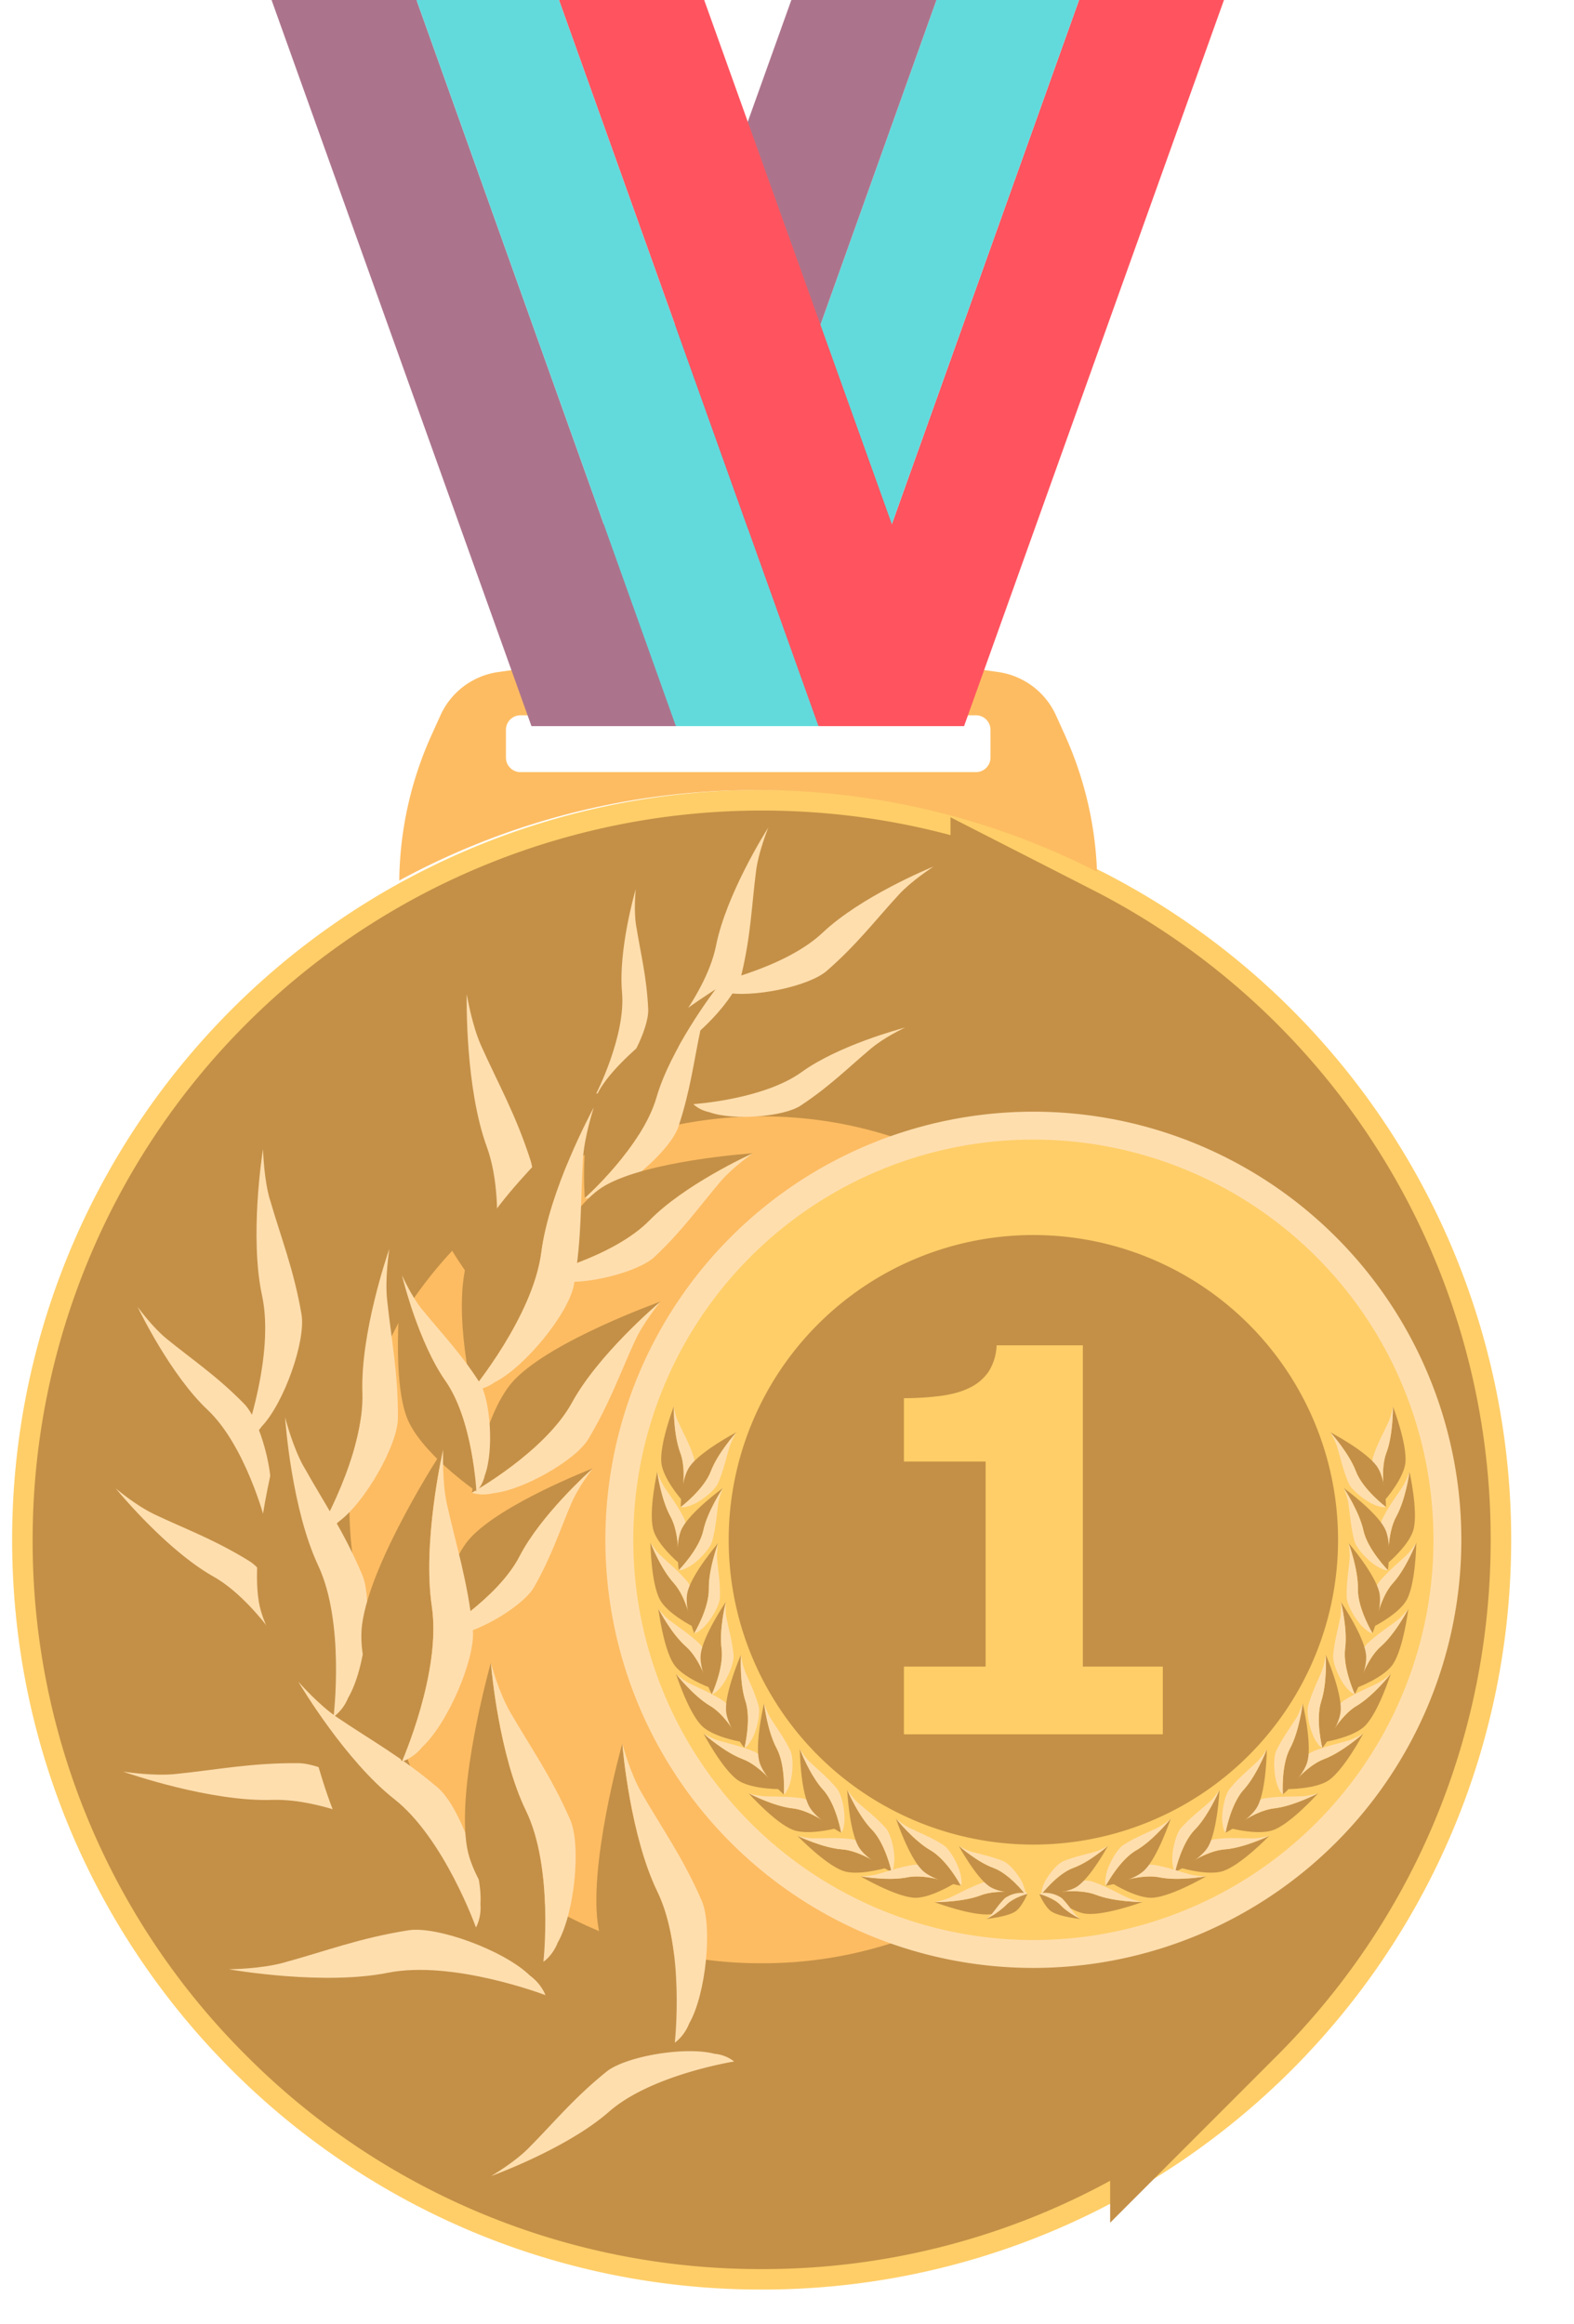<svg width="21" height="31" fill="none" xmlns="http://www.w3.org/2000/svg"><path d="M14.704 11.626a9.998 9.998 0 015.458 8.91c0 5.524-4.477 10.001-10 10.001s-10-4.477-10-10a9.998 9.998 0 0114.542-8.91z" fill="#FFCE68"/><path d="M10.162 30.128a9.527 9.527 0 01-6.781-2.81 9.528 9.528 0 01-2.81-6.781c0-3.52 1.924-6.75 5.02-8.433a9.607 9.607 0 014.571-1.157c1.534 0 3 .35 4.356 1.044a9.624 9.624 0 013.783 3.47 9.564 9.564 0 011.452 5.076c0 2.562-.998 4.97-2.81 6.782a9.528 9.528 0 01-6.781 2.809z" fill="#FDBC62"/><path d="M10.162 28.958a8.365 8.365 0 01-5.954-2.466 8.366 8.366 0 01-2.467-5.955 8.422 8.422 0 014.407-7.404 8.433 8.433 0 014.014-1.017c1.347 0 2.634.308 3.825.917a8.45 8.45 0 013.322 3.047 8.397 8.397 0 011.274 4.457c0 2.25-.876 4.364-2.466 5.955a8.366 8.366 0 01-5.955 2.466z" stroke="#C49047" stroke-width="2.611" stroke-miterlimit="10"/><path d="M10.162 26.247a5.673 5.673 0 01-4.037-1.672 5.674 5.674 0 01-1.673-4.038 5.711 5.711 0 119.748 4.038 5.674 5.674 0 01-4.038 1.672v0z" stroke="#FDBC62" stroke-width="1.865" stroke-miterlimit="10"/><path d="M10.162 27.49a6.907 6.907 0 01-4.916-2.036 6.908 6.908 0 01-2.037-4.917 6.955 6.955 0 013.638-6.114 6.964 6.964 0 013.315-.839c1.113 0 2.175.255 3.158.757a6.979 6.979 0 012.743 2.516 6.935 6.935 0 011.052 3.68 6.908 6.908 0 01-2.036 4.917 6.907 6.907 0 01-4.917 2.036v0z" stroke="#C49047" stroke-width="2.611" stroke-miterlimit="10"/><path d="M13.215 10.103v-.37a.194.194 0 00-.193-.193H6.944a.194.194 0 00-.194.194v.37c0 .107.087.194.194.194h6.078a.194.194 0 00.193-.195zm1.003-.276c.254.568.396 1.179.418 1.8a9.955 9.955 0 00-4.542-1.09c-1.727 0-3.35.438-4.767 1.207.007-.66.15-1.313.42-1.917l.127-.281a1 1 0 01.776-.583l.372-.053a21.362 21.362 0 015.922 0l.372.053a1 1 0 01.775.583l.127.28z" fill="#FDBC62"/><path d="M16.33 0l-3.467 9.683h-1.926L14.394.008V0h1.937z" fill="#FF545F"/><path d="M14.394 0v.008l-3.457 9.675H9.034L12.491.008V0h1.903z" fill="#62DADC"/><path d="M12.491 0v.008L9.034 9.683H7.091L10.558 0h1.933z" fill="#AC748C"/><path d="M19.497 20.537a5.71 5.71 0 11-11.42 0 5.71 5.71 0 0111.42 0z" fill="#FFDEAE"/><path d="M3.623 0L7.09 9.683h1.927L5.56.008V0H3.623z" fill="#AC748C"/><path d="M5.56 0v.008l3.457 9.675h1.902L7.462.008V0H5.56z" fill="#62DADC"/><path d="M7.462 0v.008l3.457 9.675h1.944L9.395 0H7.462z" fill="#FF545F"/><path d="M19.125 20.537a5.338 5.338 0 11-10.676 0 5.338 5.338 0 0110.676 0z" fill="#FFCE68"/><path d="M17.852 20.537a4.065 4.065 0 11-8.13 0 4.065 4.065 0 018.13 0z" fill="#C49047"/><path d="M15.514 23.131H12.06v-.903h1.09v-2.735h-1.09v-.845c.167 0 .326-.01.48-.029.152-.02.28-.054.382-.103a.645.645 0 00.27-.225.716.716 0 00.105-.348h1.15v4.285h1.067v.903z" fill="#FFCE68"/><path d="M8.99 18.759v.001c0 .025-.002.38.087.616.092.244.014.624.014.624s-.25-.286-.268-.495c-.022-.25.16-.731.167-.746z" fill="#C49047"/><path d="M9.05 18.966c.07.155.143.279.204.463.036.108-.017.384-.097.498A.172.172 0 019.09 20s.078-.38-.014-.624c-.089-.236-.087-.591-.087-.616.003.014.023.125.06.206z" fill="#FFDEAE"/><path d="M9.825 19.102v.001c-.017.019-.252.284-.341.52-.093.244-.402.478-.402.478s0-.38.125-.549c.15-.203.604-.442.618-.45z" fill="#C49047"/><path d="M9.733 19.297c-.049.163-.076.304-.152.483-.044.105-.266.277-.402.31-.054.021-.097.01-.097.01s.31-.233.402-.477c.089-.236.324-.501.34-.52-.006.012-.065.11-.09.194z" fill="#FFDEAE"/><path d="M8.769 19.628v.001c.003.025.054.376.176.597.127.228.105.615.105.615s-.29-.246-.337-.45c-.059-.245.052-.747.056-.762z" fill="#C49047"/><path d="M8.858 19.825c.093.142.183.254.27.428.052.101.04.382-.023.506-.019.056-.055.082-.055.082s.022-.387-.105-.615c-.122-.22-.173-.572-.176-.597.005.014.04.121.09.196z" fill="#FFDEAE"/><path d="M9.646 19.846h-.001c-.014.021-.208.319-.261.565-.056.255-.328.531-.328.531s-.055-.375.044-.56c.118-.223.532-.527.546-.536z" fill="#C49047"/><path d="M9.583 20.052c-.024.168-.03.312-.08.5-.028.11-.222.313-.352.365-.05.03-.095.025-.095.025s.272-.276.328-.531c.053-.247.247-.544.261-.564-.005.013-.049.117-.062.205z" fill="#FFDEAE"/><path d="M8.678 20.572v.001c.009.023.14.353.31.54.176.192.244.574.244.574s-.338-.172-.432-.36c-.114-.225-.122-.739-.122-.755z" fill="#C49047"/><path d="M8.81 20.742c.123.118.237.206.362.354.073.087.127.363.094.499-.005.058-.034.092-.034.092s-.068-.382-.244-.575c-.17-.186-.301-.516-.31-.539.008.012.068.108.132.17z" fill="#FFDEAE"/><path d="M9.58 20.58v.002c-.008.023-.128.357-.123.609.005.261-.195.593-.195.593s-.141-.353-.088-.556c.063-.244.396-.635.407-.647z" fill="#C49047"/><path d="M9.568 20.796c.015.17.042.31.038.505-.002.113-.144.356-.258.436-.042.04-.086.047-.086.047s.2-.332.195-.593c-.005-.252.115-.586.124-.61-.002.014-.02.127-.013.215z" fill="#FFDEAE"/><path d="M8.784 21.457v.001c.012.022.178.336.368.502.196.172.306.544.306.544s-.356-.134-.47-.31c-.137-.21-.202-.72-.204-.736z" fill="#C49047"/><path d="M8.934 21.612c.136.103.258.178.4.312.082.078.165.346.148.485.001.058-.024.095-.024.095s-.11-.372-.306-.544c-.19-.166-.356-.48-.367-.502.008.011.079.1.15.154z" fill="#FFDEAE"/><path d="M9.683 21.366v.002c-.006.024-.089.369-.056.619.034.259-.13.61-.13.61s-.178-.335-.147-.542c.036-.25.324-.675.333-.689z" fill="#C49047"/><path d="M9.694 21.582c.033.167.076.304.093.497.01.113-.104.37-.208.463-.038.044-.081.055-.081.055s.163-.351.129-.61c-.033-.25.05-.595.056-.62 0 .014-.007.128.01.215z" fill="#FFDEAE"/><path d="M9.02 22.326c.015.02.237.297.454.425.225.133.401.478.401.478s-.374-.065-.518-.217c-.175-.182-.333-.671-.338-.686z" fill="#C49047"/><path d="M9.196 22.45c.152.076.286.127.45.232.095.062.226.31.235.45a.171.171 0 01-.006.097s-.176-.345-.401-.477c-.217-.129-.439-.406-.454-.426.01.01.096.084.176.124z" fill="#FFDEAE"/><path d="M9.886 22.07c-.002.026-.019.38.06.62.08.248-.014.623-.014.623s-.238-.296-.246-.505c-.01-.252.193-.724.2-.738z" fill="#C49047"/><path d="M9.936 22.28c.064.157.132.284.184.47.032.11-.033.383-.119.494a.172.172 0 01-.069.07s.095-.376.014-.625c-.079-.239-.062-.593-.06-.618.002.013.017.126.05.208z" fill="#FFDEAE"/><path d="M9.386 23.122c.02.017.286.251.522.34.245.09.479.4.479.4s-.38 0-.549-.123c-.203-.15-.445-.603-.452-.617z" fill="#C49047"/><path d="M9.581 23.213c.163.048.305.075.484.15.104.044.277.265.31.4.023.055.012.098.012.098s-.234-.308-.48-.4c-.235-.088-.502-.322-.52-.339.012.007.11.066.194.091z" fill="#FFDEAE"/><path d="M10.194 22.718v.001c.003.025.048.377.168.599.123.23.095.616.095.616s-.285-.25-.33-.454c-.055-.246.063-.747.067-.762z" fill="#C49047"/><path d="M10.28 22.915c.091.144.18.258.264.432.05.103.034.383-.03.507-.02.055-.056.08-.056.08s.027-.386-.096-.616c-.12-.222-.165-.574-.168-.599.005.013.04.121.086.196z" fill="#FFDEAE"/><path d="M9.986 23.916c.023.012.338.175.589.203.26.029.562.27.562.27s-.368.094-.562.015c-.234-.094-.578-.476-.589-.488z" fill="#C49047"/><path d="M10.198 23.957c.17.008.313-.001.505.028.112.017.334.19.4.313a.172.172 0 01.034.092s-.303-.242-.562-.271c-.25-.028-.566-.19-.588-.202a.95.95 0 00.21.04z" fill="#FFDEAE"/><path d="M10.671 23.328c.01.024.14.354.309.54.176.194.243.576.243.576s-.338-.173-.432-.36c-.113-.226-.12-.74-.12-.756z" fill="#C49047"/><path d="M10.803 23.498c.123.118.237.206.361.355.074.087.126.363.094.499a.17.17 0 01-.035.092s-.067-.382-.243-.575c-.17-.187-.3-.517-.308-.54a.982.982 0 00.131.17z" fill="#FFDEAE"/><path d="M10.64 24.486h.001c.022.01.344.162.595.18.26.02.572.25.572.25s-.365.108-.562.036c-.237-.086-.595-.455-.606-.466z" fill="#C49047"/><path d="M10.853 24.519c.17 0 .313-.013.506.01.113.012.341.176.41.297.037.046.039.09.039.09s-.311-.23-.572-.25c-.251-.018-.572-.17-.595-.18.014.003.123.032.212.033z" fill="#FFDEAE"/><path d="M11.303 23.873h.001c.01.023.151.349.328.529.183.187.264.565.264.565s-.344-.16-.445-.344c-.121-.221-.147-.734-.148-.75z" fill="#C49047"/><path d="M11.442 24.038c.127.113.243.197.374.342.076.084.138.357.11.494a.173.173 0 01-.03.093s-.082-.378-.264-.565c-.176-.18-.318-.506-.328-.528.008.01.071.105.138.164z" fill="#FFDEAE"/><path d="M11.48 25.025h.002c.024.005.374.063.621.014.257-.052.619.087.619.087s-.323.2-.531.185c-.252-.02-.696-.277-.71-.286z" fill="#C49047"/><path d="M11.695 25c.164-.045.298-.097.49-.128.112-.018.376.08.475.177.048.034.062.077.062.077s-.362-.139-.619-.087c-.247.05-.597-.01-.621-.014a.993.993 0 00.213-.025z" fill="#FFDEAE"/><path d="M12.468 25.37c.025 0 .38-.001.616-.091.244-.094.623-.018.623-.018s-.283.252-.492.271c-.251.024-.732-.157-.747-.162z" fill="#C49047"/><path d="M12.674 25.309c.155-.072.278-.146.462-.208.108-.036.384.015.498.095.053.025.073.065.073.065s-.38-.076-.623.018c-.236.09-.59.09-.615.09a.963.963 0 00.205-.06z" fill="#FFDEAE"/><path d="M11.954 24.256h.001c.016.02.24.295.458.421.226.13.407.474.407.474s-.375-.062-.521-.212c-.176-.18-.34-.668-.345-.683z" fill="#C49047"/><path d="M12.132 24.378c.153.075.288.124.452.228.096.06.23.307.24.447.014.057-.004.098-.004.098s-.18-.343-.407-.474c-.218-.126-.442-.4-.458-.42.01.009.097.082.177.121z" fill="#FFDEAE"/><path d="M12.792 24.619c.017.015.252.218.46.293.214.078.422.346.422.346s-.332.004-.481-.103c-.18-.129-.395-.524-.401-.536z" fill="#C49047"/><path d="M12.963 24.697c.144.041.268.063.425.127.092.038.245.23.276.349.02.047.01.085.01.085s-.208-.268-.423-.346c-.207-.075-.442-.278-.458-.293.01.006.096.057.17.078z" fill="#FFDEAE"/><path d="M13.159 25.594c.012-.006.176-.088.264-.184.091-.099.284-.15.284-.15s-.073.18-.165.237c-.11.069-.375.096-.383.097z" fill="#C49047"/><path d="M13.24 25.518c.056-.069.096-.13.167-.202a.4.4 0 01.252-.07c.03 0 .049.013.049.013s-.194.052-.285.151a1.067 1.067 0 01-.264.183.525.525 0 00.082-.075z" fill="#FFDEAE"/><path d="M18.584 18.759v.001c0 .025.002.38-.087.616-.092.244-.014.624-.014.624s.25-.286.268-.495c.022-.25-.16-.731-.167-.746z" fill="#C49047"/><path d="M18.524 18.966c-.07.155-.143.279-.204.463-.036.108.017.384.097.498a.17.17 0 00.066.073s-.078-.38.014-.624c.089-.236.087-.591.087-.616-.003.014-.023.125-.06.206z" fill="#FFDEAE"/><path d="M17.748 19.102l.001.001c.017.019.252.284.341.52.093.244.402.478.402.478s0-.38-.125-.549c-.15-.203-.604-.442-.619-.45z" fill="#C49047"/><path d="M17.84 19.297c.05.163.076.304.152.483.045.105.267.277.402.31.054.021.098.01.098.01s-.31-.233-.402-.477c-.089-.236-.324-.501-.34-.52.006.012.065.11.09.194z" fill="#FFDEAE"/><path d="M18.805 19.628v.001c-.003.025-.054.376-.176.597-.127.228-.105.615-.105.615s.29-.246.337-.45c.058-.245-.052-.747-.056-.762z" fill="#C49047"/><path d="M18.716 19.825c-.093.142-.183.254-.27.428-.052.101-.04.382.023.506.018.056.055.082.055.082s-.022-.387.105-.615c.122-.22.173-.572.176-.597-.005.014-.041.121-.09.196z" fill="#FFDEAE"/><path d="M17.928 19.846c.014.021.208.319.262.565.056.255.327.531.327.531s.056-.375-.043-.56c-.118-.223-.533-.527-.546-.536z" fill="#C49047"/><path d="M17.99 20.052c.025.168.031.312.08.5.029.11.223.313.353.365.05.03.094.025.094.025s-.271-.276-.327-.531c-.054-.247-.248-.544-.261-.564.005.013.049.117.062.205z" fill="#FFDEAE"/><path d="M18.896 20.572v.001c-.01.023-.14.353-.31.54-.176.192-.244.574-.244.574s.338-.172.432-.36c.114-.225.122-.739.122-.755z" fill="#C49047"/><path d="M18.764 20.742c-.123.118-.237.206-.362.354-.074.087-.127.363-.095.499a.172.172 0 00.035.092s.068-.382.244-.575c.17-.186.301-.516.31-.539-.008.012-.068.108-.132.17z" fill="#FFDEAE"/><path d="M17.993 20.58v.002c.009.023.129.357.124.609-.005.261.195.593.195.593s.141-.353.088-.556c-.063-.244-.396-.635-.407-.647z" fill="#C49047"/><path d="M18.006 20.796c-.015.17-.043.31-.039.505.003.113.145.356.259.436.042.04.086.047.086.047s-.2-.332-.195-.593c.005-.252-.115-.586-.124-.61.002.014.02.127.013.215z" fill="#FFDEAE"/><path d="M18.79 21.457v.001c-.012.022-.178.336-.368.502-.196.172-.306.544-.306.544s.355-.134.47-.31c.137-.21.202-.72.204-.736z" fill="#C49047"/><path d="M18.64 21.612c-.136.103-.259.178-.4.312-.082.078-.165.346-.148.485a.172.172 0 00.024.095s.11-.372.306-.544c.19-.166.356-.48.367-.502-.009.011-.079.1-.15.154z" fill="#FFDEAE"/><path d="M17.891 21.366v.002c.006.024.089.369.056.619-.034.259.129.61.129.61s.179-.335.148-.542c-.036-.25-.324-.675-.333-.689z" fill="#C49047"/><path d="M17.88 21.582c-.033.167-.076.304-.093.497-.01.113.104.37.208.463.038.044.081.055.081.055s-.163-.351-.13-.61c.034-.25-.049-.595-.055-.62 0 .014.007.128-.01.215z" fill="#FFDEAE"/><path d="M18.555 22.326h-.001c-.015.02-.237.297-.454.425-.225.133-.402.478-.402.478s.375-.065.52-.217c.174-.182.332-.671.337-.686z" fill="#C49047"/><path d="M18.378 22.45c-.152.076-.286.127-.45.232-.095.062-.227.31-.235.45a.17.17 0 00.005.097s.177-.345.402-.477c.217-.129.438-.406.454-.426a.916.916 0 01-.176.124z" fill="#FFDEAE"/><path d="M17.688 22.07c.002.026.019.38-.06.62-.08.248.014.623.014.623s.238-.296.246-.505c.01-.252-.193-.724-.2-.738z" fill="#C49047"/><path d="M17.638 22.28c-.064.157-.132.284-.185.47-.03.11.034.383.12.494.028.05.069.07.069.07s-.095-.376-.014-.625c.078-.239.062-.593.06-.618-.002.013-.017.126-.05.208z" fill="#FFDEAE"/><path d="M18.188 23.122h-.001c-.018.017-.285.251-.521.34-.245.09-.48.4-.48.4s.38 0 .55-.123c.203-.15.445-.603.452-.617z" fill="#C49047"/><path d="M17.993 23.213c-.163.048-.305.075-.484.15-.105.044-.278.265-.31.4-.023.055-.012.098-.012.098s.234-.308.479-.4c.236-.088.503-.322.521-.339-.012.007-.11.066-.194.091z" fill="#FFDEAE"/><path d="M17.38 22.718v.001c-.003.025-.049.377-.168.599-.123.23-.096.616-.096.616s.286-.25.331-.454c.055-.246-.063-.747-.067-.762z" fill="#C49047"/><path d="M17.294 22.915c-.091.144-.18.258-.265.432-.05.103-.033.383.032.507.019.055.055.08.055.08s-.027-.386.096-.616c.12-.222.165-.574.168-.599-.005.013-.04.121-.086.196z" fill="#FFDEAE"/><path d="M17.588 23.916h-.001c-.022.012-.337.175-.588.203-.26.029-.562.27-.562.27s.368.094.562.015c.234-.094.578-.476.589-.488z" fill="#C49047"/><path d="M17.376 23.957c-.17.008-.313-.001-.505.028-.112.017-.334.19-.4.313a.172.172 0 00-.034.092s.302-.242.562-.271c.25-.028.566-.19.588-.202a.95.95 0 01-.21.04z" fill="#FFDEAE"/><path d="M16.903 23.328c-.01.024-.14.354-.309.54-.176.194-.243.576-.243.576s.338-.173.431-.36c.113-.226.12-.74.12-.756z" fill="#C49047"/><path d="M16.77 23.498c-.122.118-.236.206-.36.355-.074.087-.127.363-.094.499.005.058.035.092.035.092s.067-.382.243-.575c.17-.187.3-.517.308-.54a.982.982 0 01-.131.17z" fill="#FFDEAE"/><path d="M16.934 24.486h-.001c-.023.01-.344.162-.595.18-.26.02-.572.25-.572.25s.365.108.561.036c.237-.086.596-.455.607-.466z" fill="#C49047"/><path d="M16.72 24.519c-.17 0-.313-.013-.506.01-.112.012-.34.176-.41.297a.172.172 0 00-.038.09s.311-.23.572-.25c.251-.018.572-.17.595-.18-.014.003-.123.032-.212.033z" fill="#FFDEAE"/><path d="M16.27 23.873c-.01.023-.152.349-.328.529-.183.187-.264.565-.264.565s.344-.16.445-.344c.12-.221.147-.734.147-.75z" fill="#C49047"/><path d="M16.132 24.038c-.127.113-.243.197-.374.342-.076.084-.139.357-.111.494a.173.173 0 00.031.093s.081-.378.264-.565c.176-.18.318-.506.328-.528-.008.01-.071.105-.138.164z" fill="#FFDEAE"/><path d="M16.093 25.025h-.001c-.024.005-.374.063-.622.014-.256-.052-.618.087-.618.087s.322.2.531.185c.252-.02.696-.277.71-.286z" fill="#C49047"/><path d="M15.879 25c-.164-.045-.298-.097-.49-.128-.112-.018-.376.08-.475.177a.17.17 0 00-.062.077s.362-.139.618-.087c.247.05.598-.01.622-.014a.993.993 0 01-.213-.025z" fill="#FFDEAE"/><path d="M15.62 24.256h-.001c-.016.02-.24.295-.458.421-.227.13-.407.474-.407.474s.375-.062.52-.212c.177-.18.34-.668.346-.683z" fill="#C49047"/><path d="M15.442 24.378c-.153.075-.288.124-.452.228-.096.06-.23.307-.24.447a.17.17 0 00.004.098s.18-.343.407-.474c.218-.126.442-.4.458-.42a.972.972 0 01-.177.121z" fill="#FFDEAE"/><path d="M15.24 25.368c-.026 0-.38-.003-.615-.095-.243-.096-.624-.023-.624-.023s.282.255.49.275c.252.025.734-.151.75-.157z" fill="#C49047"/><path d="M15.034 25.305c-.154-.072-.277-.147-.46-.21-.108-.038-.384.012-.5.09-.052.026-.073.066-.073.066s.38-.074.624.022c.235.091.59.095.614.095-.013-.003-.125-.025-.205-.063z" fill="#FFDEAE"/><path d="M14.782 24.619c-.017.015-.252.218-.46.293-.215.078-.422.346-.422.346s.332.004.48-.103c.18-.129.396-.524.402-.536z" fill="#C49047"/><path d="M14.61 24.697c-.143.041-.267.063-.424.127-.092.038-.245.23-.276.349-.02.047-.01.085-.01.085s.207-.268.422-.346c.208-.075.443-.278.46-.293-.011.006-.097.057-.171.078z" fill="#FFDEAE"/><path d="M14.415 25.594c-.012-.006-.176-.088-.264-.184-.092-.099-.285-.15-.285-.15s.074.18.166.237c.11.069.375.096.383.097z" fill="#C49047"/><path d="M14.333 25.518c-.055-.069-.095-.13-.166-.202a.401.401 0 00-.252-.07c-.03 0-.049.013-.049.013s.193.052.285.151c.088.096.252.178.263.183-.005-.004-.052-.04-.08-.075z" fill="#FFDEAE"/><path d="M11.387 13.164c-2.667.54-4.691 2.13-5.836 4.06-.943 1.587-1.076 2.864-.678 4.378 1.926 7.632 4.66 3.62 8.335 7.339.031.032.026.074 0 .098l-.28.263a.067.067 0 01-.094-.003c-2.266-2.269-4.023-1.405-5.825-2.663-1.53-1.08-2.192-3.337-2.61-5.215-.407-1.84.146-3.484 1.317-5.03a9.98 9.98 0 01.328-.399c1.438-1.565 3.116-2.572 5.343-2.828zM3.51 15.323v.003c-.013.077-.18 1.179-.014 1.952.174.801-.243 1.944-.243 1.944s-.647-1.002-.606-1.658c.048-.79.837-2.197.862-2.24z" fill="#C49047"/><path d="M3.6 15.994c.148.513.318.93.422 1.532.062.35-.229 1.183-.531 1.5-.106.15-.239.196-.239.196s.418-1.143.244-1.944c-.167-.773 0-1.875.013-1.951.002.043.013.4.09.667z" fill="#FFDEAE"/><path d="M5.195 16.654l-.001.003c-.026.074-.386 1.128-.36 1.918.03.82-.584 1.87-.584 1.87s-.459-1.1-.302-1.739c.188-.77 1.214-2.014 1.247-2.052z" fill="#C49047"/><path d="M5.164 17.33c.056.531.148.973.145 1.583-.002.356-.436 1.123-.79 1.382-.13.129-.27.15-.27.15s.614-1.05.586-1.87c-.027-.79.333-1.844.359-1.918-.006.043-.058.396-.03.673z" fill="#FFDEAE"/><path d="M1.834 17.427l.002.003c.028.06.443.912.933 1.373.509.478.768 1.48.768 1.48s-.937-.39-1.225-.87c-.348-.576-.474-1.943-.478-1.986z" fill="#C49047"/><path d="M2.221 17.854c.352.287.673.498 1.036.869.213.216.41.94.352 1.308-.002.156-.072.252-.072.252s-.26-1.002-.768-1.48c-.49-.461-.905-1.314-.933-1.373.022.03.202.274.385.424z" fill="#FFDEAE"/><path d="M1.542 19.85l.002.001c.044.054.682.824 1.3 1.174.642.362 1.158 1.324 1.158 1.324s-1.057-.164-1.473-.584c-.501-.504-.973-1.873-.987-1.916z" fill="#C49047"/><path d="M2.045 20.19c.433.206.814.342 1.28.63.272.169.656.86.688 1.253a.485.485 0 01-.01.276s-.517-.962-1.159-1.324c-.618-.35-1.256-1.12-1.3-1.174.03.025.276.23.501.338z" fill="#FFDEAE"/><path d="M3.803 18.9v.003c.006.08.093 1.232.441 1.974.362.769.207 2.02.207 2.02s-.886-.861-.998-1.534c-.135-.809.334-2.413.35-2.463z" fill="#C49047"/><path d="M4.05 19.556c.27.483.537.866.783 1.449.144.34.044 1.248-.188 1.639-.071.176-.195.253-.195.253s.156-1.251-.206-2.02c-.348-.742-.436-1.894-.44-1.974.011.044.105.4.245.653z" fill="#FFDEAE"/><path d="M1.64 23.628h.003c.076.028 1.168.404 1.987.378.85-.028 1.936.61 1.936.61s-1.141.473-1.803.309c-.797-.196-2.084-1.263-2.123-1.297z" fill="#C49047"/><path d="M2.34 23.661c.55-.056 1.008-.15 1.64-.145.37.002 1.164.454 1.431.822.133.135.155.279.155.279s-1.087-.639-1.936-.611c-.82.026-1.911-.35-1.987-.377.045.006.41.061.697.032z" fill="#FFDEAE"/><path d="M3.977 22.425c0 .002.002.002.002.003.04.07.635 1.06 1.28 1.566.668.525 1.09 1.713 1.09 1.713s-1.178-.372-1.58-.923c-.483-.663-.783-2.307-.792-2.359z" fill="#C49047"/><path d="M4.492 22.901c.458.311.87.533 1.35.943.282.24.6 1.096.568 1.55.015.189-.06.313-.06.313s-.423-1.188-1.091-1.713c-.645-.507-1.239-1.497-1.28-1.566.03.033.275.31.513.473z" fill="#FFDEAE"/><path d="M6.549 22.177v.004c.007.08.11 1.23.468 1.967.372.764.233 2.017.233 2.017s-.898-.849-1.018-1.52c-.146-.807.302-2.418.317-2.468z" fill="#C49047"/><path d="M6.804 22.83c.277.48.55.86.803 1.439.149.338.06 1.247-.166 1.64-.069.178-.191.256-.191.256s.139-1.253-.233-2.017c-.359-.737-.461-1.887-.467-1.967.012.043.11.399.254.65z" fill="#FFDEAE"/><path d="M8.302 23.256l.001.003c.006.08.109 1.23.467 1.968.372.764.233 2.017.233 2.017s-.897-.85-1.017-1.52c-.147-.808.302-2.418.316-2.468z" fill="#C49047"/><path d="M8.558 23.909c.276.48.55.859.803 1.438.148.338.06 1.247-.166 1.641-.07.177-.192.256-.192.256s.14-1.253-.233-2.017c-.358-.738-.46-1.887-.467-1.968.013.043.111.4.255.65z" fill="#FFDEAE"/><path d="M3.05 26.265h.003c.083.015 1.276.215 2.118.047.873-.175 2.106.298 2.106.298s-1.098.685-1.81.63c-.857-.066-2.371-.947-2.418-.975z" fill="#C49047"/><path d="M3.779 26.178c.559-.152 1.016-.33 1.67-.433.382-.06 1.28.27 1.62.603.16.117.208.262.208.262s-1.233-.473-2.106-.298c-.842.168-2.035-.032-2.118-.047.047-.001.434-.007.726-.087z" fill="#FFDEAE"/><path d="M6.55 29.025l.002-.002c.067-.024 1.027-.38 1.573-.858.566-.496 1.67-.67 1.67-.67s-.517.965-1.062 1.225c-.656.313-2.137.306-2.183.305z" fill="#C49047"/><path d="M7.048 28.654c.346-.348.606-.67 1.042-1.022.254-.206 1.052-.343 1.442-.24a.496.496 0 01.263.103s-1.104.174-1.67.67c-.546.479-1.506.834-1.573.858.034-.02.316-.188.496-.369z" fill="#FFDEAE"/><path d="M12.46 11.555c-.002 0-.002.001-.003.002-.064.025-.973.402-1.48.882-.527.497-1.581.704-1.581.704s.461-.947.976-1.216c.62-.324 2.043-.37 2.087-.372z" fill="#C49047"/><path d="M11.994 11.93c-.32.347-.558.666-.965 1.02-.237.206-.998.367-1.377.283-.161-.011-.256-.09-.256-.09s1.054-.207 1.58-.704c.508-.48 1.417-.857 1.48-.882-.03.021-.295.192-.462.373z" fill="#FFDEAE"/><path d="M10.252 11.035c-.001 0 0 .002-.002.002-.037.058-.56.891-.697 1.576-.142.71-.882 1.489-.882 1.489s-.171-1.039.093-1.556c.317-.623 1.452-1.485 1.488-1.511z" fill="#C49047"/><path d="M10.088 11.61c-.06.468-.07.866-.196 1.39-.074.305-.603.877-.96 1.027-.138.085-.261.075-.261.075s.74-.779.882-1.489c.137-.685.66-1.518.697-1.575-.013.035-.13.328-.162.572z" fill="#FFDEAE"/><path d="M8.482 11.857v.002c-.016.053-.232.816-.183 1.377.051.582-.345 1.351-.345 1.351s-.368-.765-.28-1.224c.104-.554.786-1.478.808-1.506z" fill="#C49047"/><path d="M8.486 12.338c.06.376.142.686.162 1.12.013.253-.267.815-.509 1.012-.088.097-.185.117-.185.117s.396-.77.345-1.351c-.05-.56.167-1.324.183-1.377-.003.03-.027.283.004.48z" fill="#FFDEAE"/><path d="M12.078 13.704h-.002c-.058.016-.886.237-1.38.594-.511.37-1.445.428-1.445.428s.506-.765.982-.939c.572-.21 1.807-.088 1.845-.083z" fill="#C49047"/><path d="M11.633 13.974c-.315.264-.558.512-.95.771-.228.152-.904.204-1.221.088-.138-.028-.211-.107-.211-.107s.934-.059 1.445-.428c.494-.357 1.322-.578 1.38-.593-.03.014-.278.132-.443.27z" fill="#FFDEAE"/><path d="M9.55 13.193l-.002.002c-.04.052-.604.801-.789 1.441-.191.664-.957 1.343-.957 1.343s-.08-1 .213-1.47c.352-.567 1.499-1.294 1.535-1.316z" fill="#C49047"/><path d="M9.348 13.726c-.094.44-.136.817-.298 1.304-.095.285-.642.785-.993.9-.139.069-.255.05-.255.05s.766-.68.957-1.344c.185-.64.75-1.39.79-1.44-.017.032-.151.3-.2.53z" fill="#FFDEAE"/><path d="M10.045 15.382l-.002.001c-.06.027-.912.42-1.378.895-.483.493-1.48.729-1.48.729s.405-.919.886-1.194c.577-.332 1.932-.43 1.974-.431z" fill="#C49047"/><path d="M9.616 15.755c-.292.343-.508.655-.882 1.007-.218.206-.937.387-1.3.322-.155-.005-.248-.077-.248-.077s.996-.236 1.48-.73c.465-.475 1.317-.867 1.377-.894-.03.021-.275.194-.427.372z" fill="#FFDEAE"/><path d="M6.227 13.255v.004c-.002.082-.018 1.255.268 2.037.296.811.025 2.063.025 2.063s-.818-.952-.87-1.642c-.064-.832.557-2.412.577-2.462z" fill="#C49047"/><path d="M6.417 13.942c.23.514.466.925.662 1.537.115.357-.069 1.267-.338 1.642-.089.171-.22.238-.22.238s.27-1.252-.026-2.063c-.286-.782-.27-1.955-.268-2.037.009.045.071.415.19.683z" fill="#FFDEAE"/><path d="M7.924 14.768l-.001.003c-.04.071-.594 1.105-.7 1.931-.11.857-.927 1.843-.927 1.843s-.29-1.221-.017-1.858c.326-.767 1.604-1.885 1.645-1.92z" fill="#C49047"/><path d="M7.777 15.465c-.033.561-.012 1.036-.12 1.669-.063.37-.644 1.093-1.056 1.301-.158.112-.305.11-.305.11s.816-.986.926-1.843c.107-.826.661-1.86.7-1.931-.013.043-.128.401-.145.694z" fill="#FFDEAE"/><path d="M8.814 17.359l-.002.002c-.055.046-.832.71-1.18 1.346-.361.66-1.336 1.202-1.336 1.202s.152-1.083.575-1.514c.507-.52 1.9-1.021 1.943-1.036z" fill="#C49047"/><path d="M8.474 17.878c-.205.445-.338.837-.626 1.317-.168.28-.87.682-1.27.721-.163.04-.282-.007-.282-.007s.975-.542 1.336-1.202c.348-.637 1.125-1.3 1.18-1.346-.025.031-.231.285-.338.517z" fill="#FFDEAE"/><path d="M5.362 17.007v.002c.015.059.227.903.582 1.409.367.524.412 1.473.412 1.473s-.768-.525-.937-1.01c-.205-.584-.062-1.835-.057-1.874z" fill="#C49047"/><path d="M5.63 17.462c.262.324.51.574.767.975.15.234.193.921.071 1.241-.03.14-.112.213-.112.213s-.045-.949-.412-1.473c-.355-.506-.567-1.35-.581-1.409.014.03.13.284.266.453z" fill="#FFDEAE"/><path d="M7.91 19.584c-.002 0-.002.002-.003.002-.045.04-.692.622-.975 1.171-.293.57-1.111 1.052-1.111 1.052s.106-.925.457-1.3c.42-.454 1.594-.911 1.631-.925z" fill="#C49047"/><path d="M7.63 20.033c-.164.384-.269.72-.504 1.134-.137.243-.725.6-1.065.642-.138.038-.24 0-.24 0s.818-.482 1.111-1.052c.283-.55.93-1.13.975-1.17-.02.026-.19.247-.276.446z" fill="#FFDEAE"/><path d="M5.913 19.331v.004c-.02.08-.277 1.25-.152 2.092.13.872-.398 2.068-.398 2.068s-.624-1.12-.533-1.821c.107-.845 1.053-2.298 1.083-2.343z" fill="#C49047"/><path d="M5.962 20.057c.124.56.276 1.02.346 1.673.041.38-.33 1.253-.676 1.572-.124.154-.27.193-.27.193s.529-1.196.4-2.068c-.126-.841.132-2.011.15-2.092 0 .046-.014.43.05.722z" fill="#FFDEAE"/></svg>
